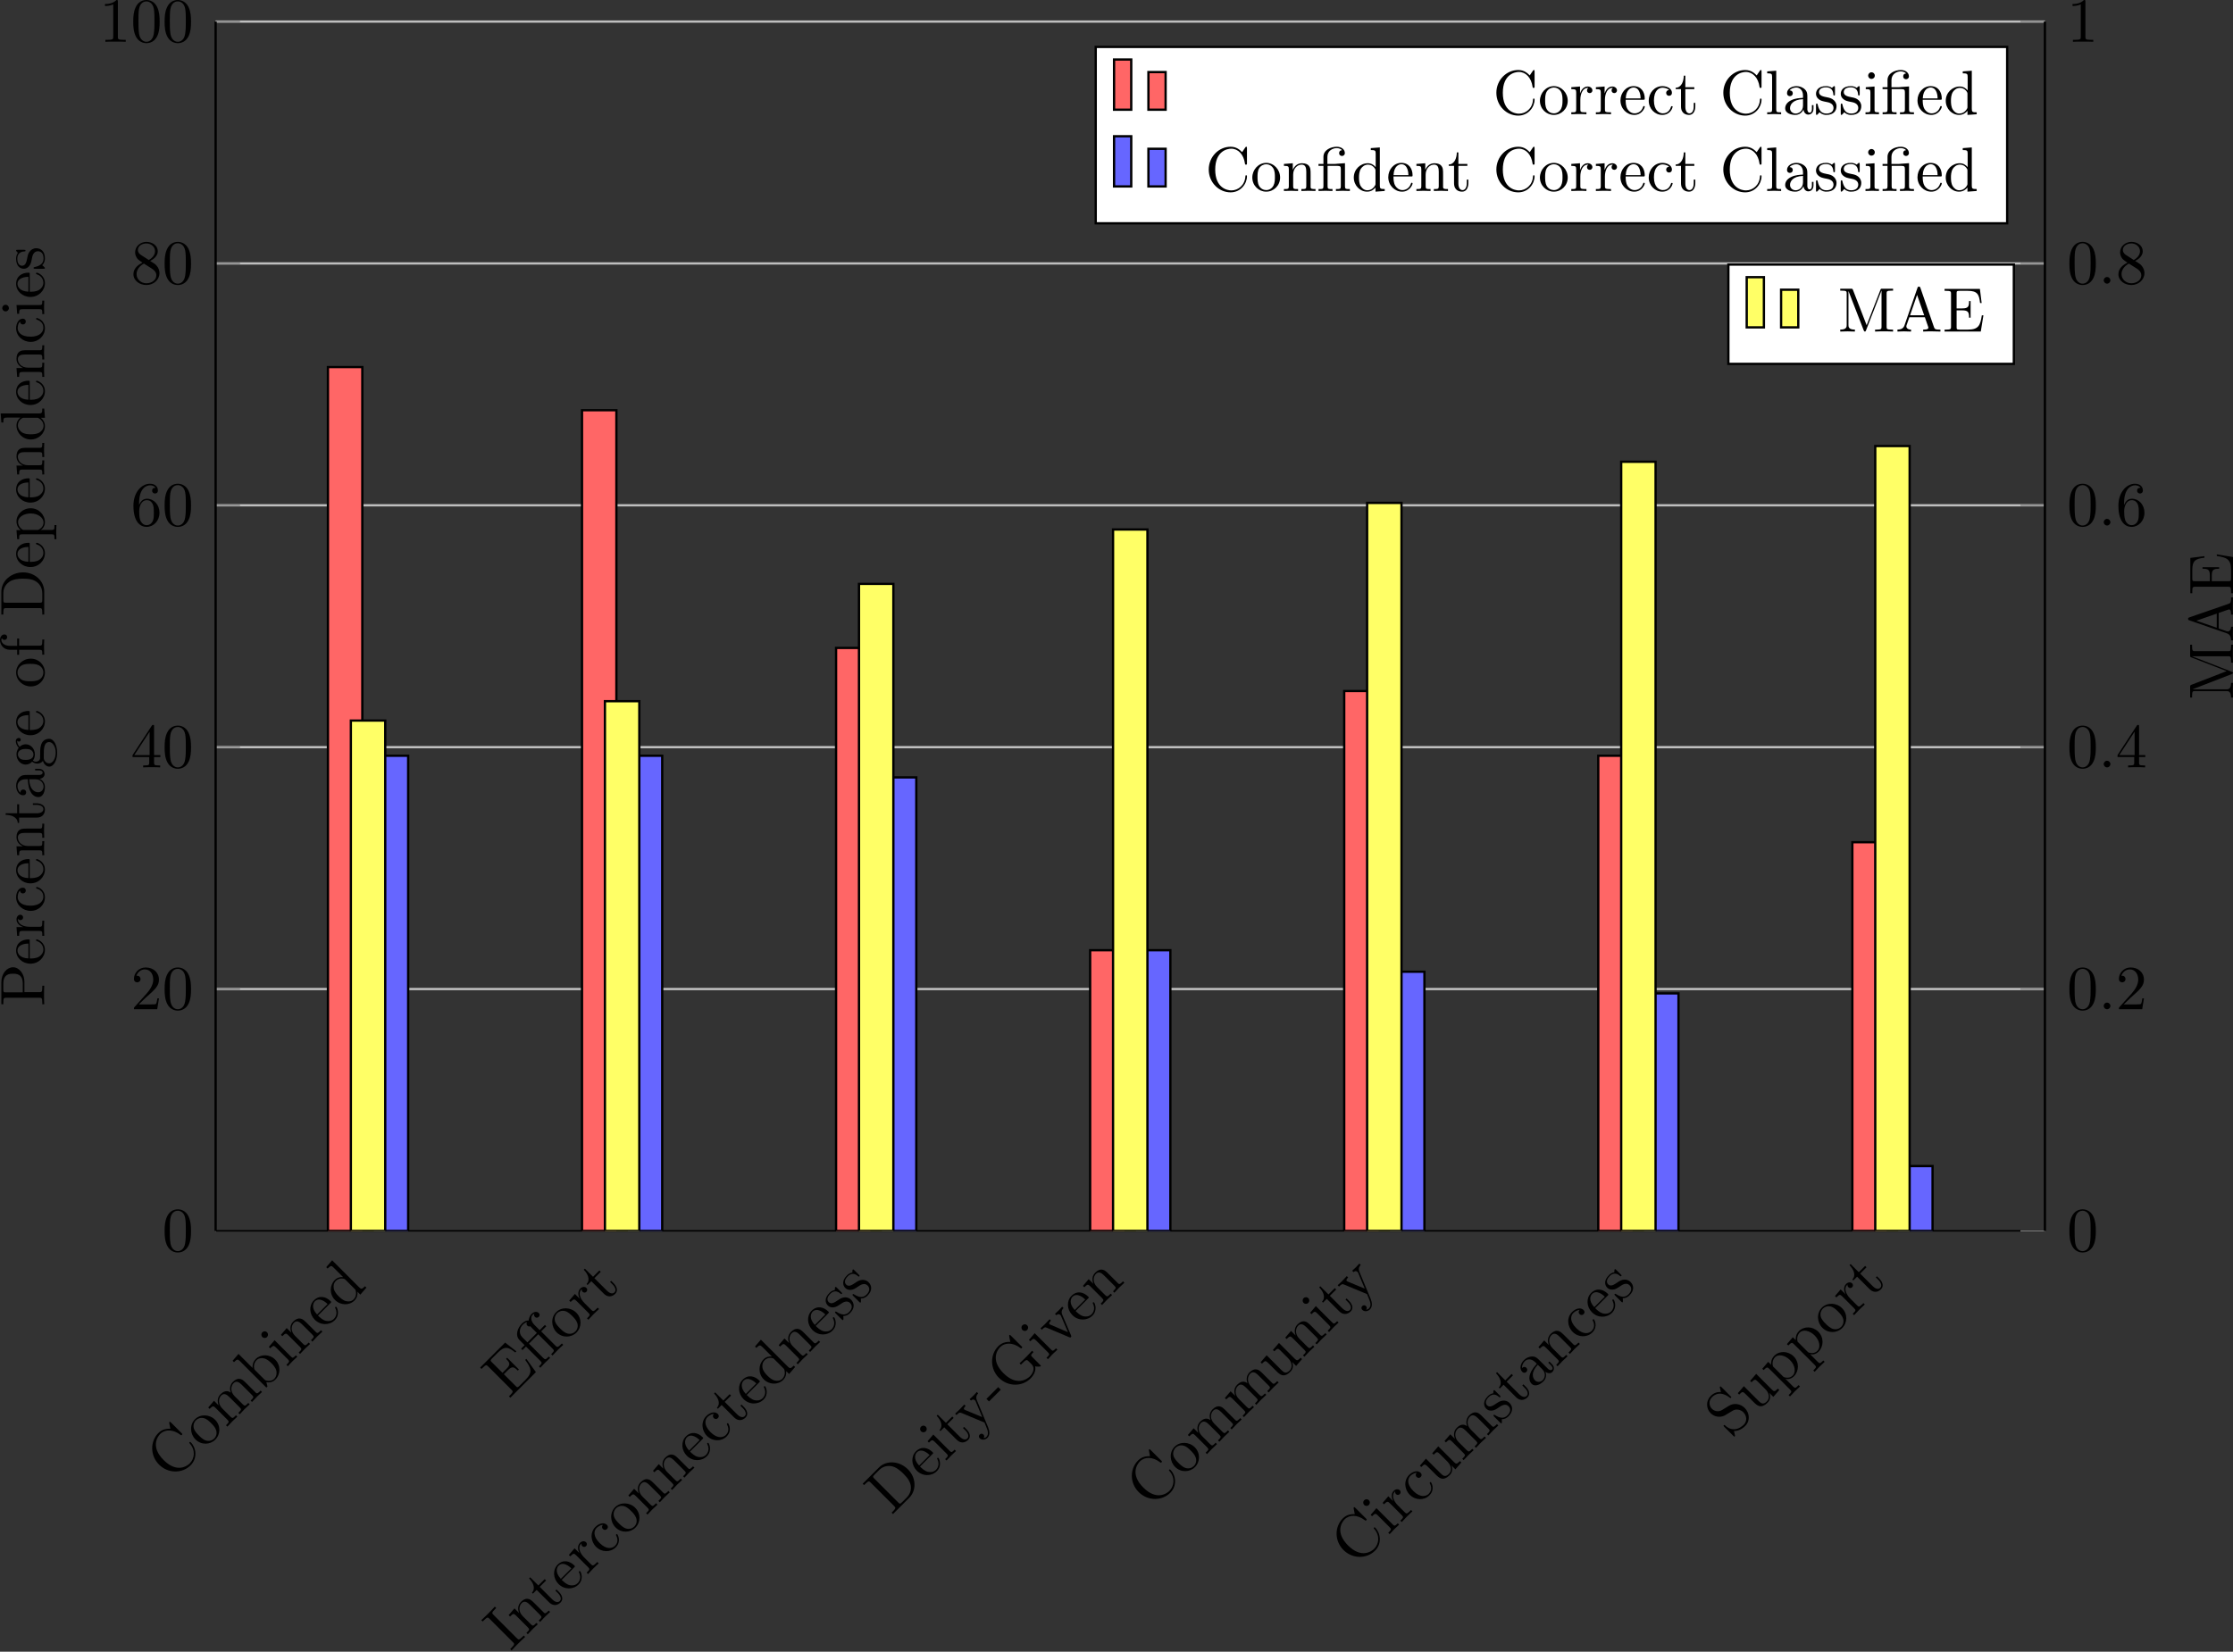 <?xml version='1.0' encoding='UTF-8'?>
<!-- This file was generated by dvisvgm 2.13.1 -->
<svg version='1.1' xmlns='http://www.w3.org/2000/svg' xmlns:xlink='http://www.w3.org/1999/xlink' width='543.473pt' height='402.102pt' viewBox='4.928 64.365 543.473 402.102'>
<rect x="4.928" y="64.365" width="543.473" height="402.102" fill="#333333" stroke="none"/>
<defs>
<clipPath id='clip1'>
<path d='M41.004 260.016H359.015V49.726H41.004Z'/>
</clipPath>
<clipPath id='clip2'>
<path d='M41.004 260.015H359.015V49.726H41.004Z'/>
</clipPath>
<path id='g12-58' d='M2.095-.578C2.095-.895 1.833-1.156 1.516-1.156S.938-.895 .938-.578S1.2 0 1.516 0S2.095-.262 2.095-.578Z'/>
<path id='g20-11' d='M4.887-4.364H6.142V-4.702H4.855V-5.967C4.855-6.938 5.378-7.451 5.869-7.451C5.902-7.451 6.065-7.451 6.229-7.375C6.098-7.331 5.902-7.189 5.902-6.916C5.902-6.665 6.076-6.447 6.371-6.447C6.687-6.447 6.851-6.665 6.851-6.927C6.851-7.32 6.469-7.691 5.858-7.691C5.215-7.691 4.735-7.276 4.68-7.233C4.364-7.636 3.753-7.691 3.458-7.691C2.422-7.691 1.156-7.124 1.156-5.945V-4.702H.295V-4.364H1.156V-.829C1.156-.338 1.036-.338 .305-.338V0C.665-.011 1.244-.033 1.516-.033S2.324-.011 2.727 0V-.338C1.996-.338 1.876-.338 1.876-.829V-4.364H4.167V-.829C4.167-.338 4.047-.338 3.316-.338V0C3.742-.011 4.255-.033 4.56-.033C4.996-.033 5.509-.033 5.945 0V-.338H5.716C4.909-.338 4.887-.458 4.887-.851V-4.364ZM1.844-4.702V-5.935C1.844-6.993 2.738-7.451 3.447-7.451C3.982-7.451 4.287-7.244 4.298-7.244V-7.233C4.113-7.211 3.895-7.069 3.895-6.764C3.895-6.698 3.905-6.425 4.2-6.327C4.167-6.185 4.167-6.087 4.167-5.956V-4.702H1.844Z'/>
<path id='g20-12' d='M3.6-4.364C4.102-4.364 4.178-4.222 4.178-3.775V-.829C4.178-.338 4.058-.338 3.327-.338V0C3.687-.011 4.265-.033 4.538-.033S5.345-.011 5.749 0V-.338C5.018-.338 4.898-.338 4.898-.829V-4.833L3.524-4.735C3.349-4.724 3.338-4.713 3.327-4.713C3.305-4.702 3.284-4.702 3.131-4.702H1.844V-5.935C1.844-7.015 2.782-7.451 3.458-7.451C3.785-7.451 4.178-7.342 4.396-7.091C3.949-7.069 3.884-6.764 3.884-6.589C3.884-6.229 4.167-6.087 4.375-6.087C4.625-6.087 4.876-6.262 4.876-6.589C4.876-7.233 4.276-7.691 3.469-7.691C2.455-7.691 1.156-7.135 1.156-5.945V-4.702H.295V-4.364H1.156V-.829C1.156-.338 1.036-.338 .305-.338V0C.665-.011 1.244-.033 1.516-.033S2.324-.011 2.727 0V-.338C1.996-.338 1.876-.338 1.876-.829V-4.364H3.6Z'/>
<path id='g20-45' d='M3.011-2.04V-2.673H.12V-2.04H3.011Z'/>
<path id='g20-48' d='M5.018-3.491C5.018-4.364 4.964-5.236 4.582-6.044C4.08-7.091 3.185-7.265 2.727-7.265C2.073-7.265 1.276-6.982 .829-5.967C.48-5.215 .425-4.364 .425-3.491C.425-2.673 .469-1.691 .916-.862C1.385 .022 2.182 .24 2.716 .24C3.305 .24 4.135 .011 4.615-1.025C4.964-1.778 5.018-2.629 5.018-3.491ZM2.716 0C2.291 0 1.647-.273 1.451-1.32C1.331-1.975 1.331-2.978 1.331-3.622C1.331-4.32 1.331-5.04 1.418-5.629C1.625-6.927 2.444-7.025 2.716-7.025C3.076-7.025 3.796-6.829 4.004-5.749C4.113-5.138 4.113-4.309 4.113-3.622C4.113-2.804 4.113-2.062 3.993-1.364C3.829-.327 3.207 0 2.716 0Z'/>
<path id='g20-49' d='M3.207-6.982C3.207-7.244 3.207-7.265 2.956-7.265C2.28-6.567 1.32-6.567 .971-6.567V-6.229C1.189-6.229 1.833-6.229 2.4-6.513V-.862C2.4-.469 2.367-.338 1.385-.338H1.036V0C1.418-.033 2.367-.033 2.804-.033S4.189-.033 4.571 0V-.338H4.222C3.24-.338 3.207-.458 3.207-.862V-6.982Z'/>
<path id='g20-50' d='M1.385-.84L2.542-1.964C4.244-3.469 4.898-4.058 4.898-5.149C4.898-6.393 3.916-7.265 2.585-7.265C1.353-7.265 .545-6.262 .545-5.291C.545-4.68 1.091-4.68 1.124-4.68C1.309-4.68 1.691-4.811 1.691-5.258C1.691-5.542 1.495-5.825 1.113-5.825C1.025-5.825 1.004-5.825 .971-5.815C1.222-6.524 1.811-6.927 2.444-6.927C3.436-6.927 3.905-6.044 3.905-5.149C3.905-4.276 3.36-3.415 2.76-2.738L.665-.404C.545-.284 .545-.262 .545 0H4.593L4.898-1.898H4.625C4.571-1.571 4.495-1.091 4.385-.927C4.309-.84 3.589-.84 3.349-.84H1.385Z'/>
<path id='g20-52' d='M3.207-1.8V-.851C3.207-.458 3.185-.338 2.378-.338H2.149V0C2.596-.033 3.164-.033 3.622-.033S4.658-.033 5.105 0V-.338H4.876C4.069-.338 4.047-.458 4.047-.851V-1.8H5.138V-2.138H4.047V-7.102C4.047-7.32 4.047-7.385 3.873-7.385C3.775-7.385 3.742-7.385 3.655-7.255L.305-2.138V-1.8H3.207ZM3.273-2.138H.611L3.273-6.207V-2.138Z'/>
<path id='g20-54' d='M1.44-3.578V-3.84C1.44-6.6 2.793-6.993 3.349-6.993C3.611-6.993 4.069-6.927 4.309-6.556C4.145-6.556 3.709-6.556 3.709-6.065C3.709-5.727 3.971-5.564 4.211-5.564C4.385-5.564 4.713-5.662 4.713-6.087C4.713-6.742 4.233-7.265 3.327-7.265C1.931-7.265 .458-5.858 .458-3.447C.458-.535 1.724 .24 2.738 .24C3.949 .24 4.985-.785 4.985-2.225C4.985-3.611 4.015-4.658 2.804-4.658C2.062-4.658 1.658-4.102 1.44-3.578ZM2.738-.065C2.051-.065 1.724-.72 1.658-.884C1.462-1.396 1.462-2.269 1.462-2.465C1.462-3.316 1.811-4.407 2.793-4.407C2.967-4.407 3.469-4.407 3.807-3.731C4.004-3.327 4.004-2.771 4.004-2.236C4.004-1.713 4.004-1.167 3.818-.775C3.491-.12 2.989-.065 2.738-.065Z'/>
<path id='g20-56' d='M1.778-4.985C1.276-5.313 1.233-5.684 1.233-5.869C1.233-6.535 1.942-6.993 2.716-6.993C3.513-6.993 4.211-6.425 4.211-5.64C4.211-5.018 3.785-4.495 3.131-4.113L1.778-4.985ZM3.371-3.949C4.156-4.353 4.691-4.92 4.691-5.64C4.691-6.644 3.72-7.265 2.727-7.265C1.636-7.265 .753-6.458 .753-5.444C.753-5.247 .775-4.756 1.233-4.244C1.353-4.113 1.756-3.84 2.029-3.655C1.396-3.338 .458-2.727 .458-1.647C.458-.491 1.571 .24 2.716 .24C3.949 .24 4.985-.665 4.985-1.833C4.985-2.225 4.865-2.716 4.451-3.175C4.244-3.404 4.069-3.513 3.371-3.949ZM2.28-3.491L3.622-2.64C3.927-2.433 4.44-2.105 4.44-1.44C4.44-.633 3.622-.065 2.727-.065C1.789-.065 1.004-.742 1.004-1.647C1.004-2.28 1.353-2.978 2.28-3.491Z'/>
<path id='g20-65' d='M4.342-7.593C4.287-7.735 4.265-7.811 4.091-7.811S3.884-7.745 3.829-7.593L1.571-1.069C1.375-.513 .938-.349 .349-.338V0C.6-.011 1.069-.033 1.462-.033C1.8-.033 2.367-.011 2.716 0V-.338C2.171-.338 1.898-.611 1.898-.895C1.898-.927 1.909-1.036 1.92-1.058L2.422-2.487H5.116L5.695-.818C5.705-.775 5.727-.709 5.727-.665C5.727-.338 5.116-.338 4.822-.338V0C5.215-.033 5.978-.033 6.393-.033C6.862-.033 7.364-.022 7.822 0V-.338H7.625C6.971-.338 6.818-.415 6.698-.775L4.342-7.593ZM3.764-6.371L4.996-2.825H2.542L3.764-6.371Z'/>
<path id='g20-67' d='M.611-3.731C.611-1.473 2.378 .24 4.407 .24C6.185 .24 7.255-1.276 7.255-2.542C7.255-2.651 7.255-2.727 7.113-2.727C6.993-2.727 6.993-2.662 6.982-2.553C6.895-.993 5.727-.098 4.538-.098C3.873-.098 1.735-.469 1.735-3.72C1.735-6.982 3.862-7.353 4.527-7.353C5.716-7.353 6.687-6.36 6.905-4.767C6.927-4.615 6.927-4.582 7.08-4.582C7.255-4.582 7.255-4.615 7.255-4.844V-7.429C7.255-7.615 7.255-7.691 7.135-7.691C7.091-7.691 7.047-7.691 6.96-7.56L6.415-6.753C6.011-7.145 5.455-7.691 4.407-7.691C2.367-7.691 .611-5.956 .611-3.731Z'/>
<path id='g20-68' d='M.382-7.451V-7.113H.644C1.484-7.113 1.505-6.993 1.505-6.6V-.851C1.505-.458 1.484-.338 .644-.338H.382V0H4.375C6.207 0 7.713-1.615 7.713-3.665C7.713-5.738 6.24-7.451 4.375-7.451H.382ZM2.978-.338C2.465-.338 2.444-.415 2.444-.775V-6.676C2.444-7.036 2.465-7.113 2.978-7.113H4.069C4.745-7.113 5.498-6.873 6.055-6.098C6.524-5.455 6.622-4.516 6.622-3.665C6.622-2.455 6.415-1.8 6.022-1.265C5.804-.971 5.182-.338 4.08-.338H2.978Z'/>
<path id='g20-69' d='M1.484-.851C1.484-.458 1.462-.338 .622-.338H.36V0H6.655L7.113-2.815H6.84C6.567-1.135 6.316-.338 4.44-.338H2.989C2.476-.338 2.455-.415 2.455-.775V-3.687H3.436C4.495-3.687 4.615-3.338 4.615-2.411H4.887V-5.302H4.615C4.615-4.364 4.495-4.025 3.436-4.025H2.455V-6.644C2.455-7.004 2.476-7.08 2.989-7.08H4.396C6.065-7.08 6.36-6.48 6.535-4.964H6.807L6.502-7.418H.36V-7.08H.622C1.462-7.08 1.484-6.96 1.484-6.567V-.851Z'/>
<path id='g20-71' d='M6.469-.687C6.611-.447 7.047-.011 7.167-.011C7.265-.011 7.265-.098 7.265-.262V-2.16C7.265-2.585 7.309-2.64 8.018-2.64V-2.978C7.615-2.967 7.015-2.945 6.687-2.945C6.251-2.945 5.324-2.945 4.931-2.978V-2.64H5.28C6.262-2.64 6.295-2.52 6.295-2.116V-1.418C6.295-.196 4.909-.098 4.604-.098C3.895-.098 1.735-.48 1.735-3.731C1.735-6.993 3.884-7.353 4.538-7.353C5.705-7.353 6.698-6.371 6.916-4.767C6.938-4.615 6.938-4.582 7.091-4.582C7.265-4.582 7.265-4.615 7.265-4.844V-7.429C7.265-7.615 7.265-7.691 7.145-7.691C7.102-7.691 7.058-7.691 6.971-7.56L6.425-6.753C6.076-7.102 5.487-7.691 4.407-7.691C2.378-7.691 .611-5.967 .611-3.731S2.356 .24 4.429 .24C5.225 .24 6.098-.044 6.469-.687Z'/>
<path id='g20-73' d='M2.455-6.6C2.455-6.993 2.487-7.113 3.349-7.113H3.633V-7.451C3.251-7.418 2.389-7.418 1.975-7.418C1.549-7.418 .687-7.418 .305-7.451V-7.113H.589C1.451-7.113 1.484-6.993 1.484-6.6V-.851C1.484-.458 1.451-.338 .589-.338H.305V0C.687-.033 1.549-.033 1.964-.033C2.389-.033 3.251-.033 3.633 0V-.338H3.349C2.487-.338 2.455-.458 2.455-.851V-6.6Z'/>
<path id='g20-77' d='M2.629-7.211C2.531-7.451 2.498-7.451 2.247-7.451H.404V-7.113H.665C1.505-7.113 1.527-6.993 1.527-6.6V-1.145C1.527-.851 1.527-.338 .404-.338V0C.785-.011 1.32-.033 1.68-.033S2.575-.011 2.956 0V-.338C1.833-.338 1.833-.851 1.833-1.145V-7.025H1.844L4.473-.24C4.527-.098 4.582 0 4.691 0C4.811 0 4.844-.087 4.887-.207L7.571-7.113H7.582V-.851C7.582-.458 7.56-.338 6.72-.338H6.458V0C6.862-.033 7.604-.033 8.029-.033S9.185-.033 9.589 0V-.338H9.327C8.487-.338 8.465-.458 8.465-.851V-6.6C8.465-6.993 8.487-7.113 9.327-7.113H9.589V-7.451H7.745C7.462-7.451 7.462-7.44 7.385-7.244L4.996-1.102L2.629-7.211Z'/>
<path id='g20-80' d='M2.476-3.447H4.32C5.629-3.447 6.807-4.331 6.807-5.422C6.807-6.491 5.727-7.451 4.233-7.451H.382V-7.113H.644C1.484-7.113 1.505-6.993 1.505-6.6V-.851C1.505-.458 1.484-.338 .644-.338H.382V0C.764-.033 1.571-.033 1.985-.033S3.218-.033 3.6 0V-.338H3.338C2.498-.338 2.476-.458 2.476-.851V-3.447ZM2.444-3.731V-6.676C2.444-7.036 2.465-7.113 2.978-7.113H3.949C5.684-7.113 5.684-5.956 5.684-5.422C5.684-4.909 5.684-3.731 3.949-3.731H2.444Z'/>
<path id='g20-83' d='M3.807-4.233L2.411-4.571C1.735-4.735 1.309-5.324 1.309-5.956C1.309-6.72 1.898-7.385 2.749-7.385C4.571-7.385 4.811-5.596 4.876-5.105C4.887-5.04 4.887-4.975 5.007-4.975C5.149-4.975 5.149-5.029 5.149-5.236V-7.429C5.149-7.615 5.149-7.691 5.029-7.691C4.953-7.691 4.942-7.68 4.865-7.549L4.484-6.927C4.156-7.244 3.709-7.691 2.738-7.691C1.527-7.691 .611-6.731 .611-5.575C.611-4.669 1.189-3.873 2.04-3.578C2.16-3.535 2.716-3.404 3.48-3.218C3.775-3.142 4.102-3.065 4.407-2.662C4.636-2.378 4.745-2.018 4.745-1.658C4.745-.884 4.2-.098 3.284-.098C2.967-.098 2.138-.153 1.56-.687C.927-1.276 .895-1.975 .884-2.367C.873-2.476 .785-2.476 .753-2.476C.611-2.476 .611-2.4 .611-2.204V-.022C.611 .164 .611 .24 .731 .24C.807 .24 .818 .218 .895 .098C.895 .087 .927 .055 1.287-.524C1.625-.153 2.324 .24 3.295 .24C4.571 .24 5.444-.829 5.444-2.029C5.444-3.12 4.724-4.015 3.807-4.233Z'/>
<path id='g20-97' d='M3.633-.829C3.676-.393 3.971 .065 4.484 .065C4.713 .065 5.378-.087 5.378-.971V-1.582H5.105V-.971C5.105-.338 4.833-.273 4.713-.273C4.353-.273 4.309-.764 4.309-.818V-3C4.309-3.458 4.309-3.884 3.916-4.287C3.491-4.713 2.945-4.887 2.422-4.887C1.527-4.887 .775-4.375 .775-3.655C.775-3.327 .993-3.142 1.276-3.142C1.582-3.142 1.778-3.36 1.778-3.644C1.778-3.775 1.724-4.135 1.222-4.145C1.516-4.527 2.051-4.647 2.4-4.647C2.935-4.647 3.556-4.222 3.556-3.251V-2.847C3-2.815 2.236-2.782 1.549-2.455C.731-2.084 .458-1.516 .458-1.036C.458-.153 1.516 .12 2.204 .12C2.924 .12 3.425-.316 3.633-.829ZM3.556-2.618V-1.527C3.556-.491 2.771-.12 2.28-.12C1.745-.12 1.298-.502 1.298-1.047C1.298-1.647 1.756-2.553 3.556-2.618Z'/>
<path id='g20-98' d='M1.876-4.113V-7.571L.305-7.451V-7.113C1.069-7.113 1.156-7.036 1.156-6.502V0H1.429C1.44-.011 1.527-.164 1.822-.676C1.985-.425 2.444 .12 3.251 .12C4.549 .12 5.684-.949 5.684-2.356C5.684-3.742 4.615-4.822 3.371-4.822C2.52-4.822 2.051-4.309 1.876-4.113ZM1.909-1.244V-3.491C1.909-3.698 1.909-3.709 2.029-3.884C2.455-4.495 3.055-4.582 3.316-4.582C3.807-4.582 4.2-4.298 4.462-3.884C4.745-3.436 4.778-2.815 4.778-2.367C4.778-1.964 4.756-1.309 4.44-.818C4.211-.48 3.796-.12 3.207-.12C2.716-.12 2.324-.382 2.062-.785C1.909-1.015 1.909-1.047 1.909-1.244Z'/>
<path id='g20-99' d='M1.276-2.378C1.276-4.156 2.171-4.615 2.749-4.615C2.847-4.615 3.535-4.604 3.916-4.211C3.469-4.178 3.404-3.851 3.404-3.709C3.404-3.425 3.6-3.207 3.905-3.207C4.189-3.207 4.407-3.393 4.407-3.72C4.407-4.462 3.578-4.887 2.738-4.887C1.375-4.887 .371-3.709 .371-2.356C.371-.96 1.451 .12 2.716 .12C4.178 .12 4.527-1.189 4.527-1.298S4.418-1.407 4.385-1.407C4.287-1.407 4.265-1.364 4.244-1.298C3.927-.284 3.218-.153 2.815-.153C2.236-.153 1.276-.622 1.276-2.378Z'/>
<path id='g20-100' d='M4.145-.6V.12L5.749 0V-.338C4.985-.338 4.898-.415 4.898-.949V-7.571L3.327-7.451V-7.113C4.091-7.113 4.178-7.036 4.178-6.502V-4.145C3.862-4.538 3.393-4.822 2.804-4.822C1.516-4.822 .371-3.753 .371-2.345C.371-.96 1.44 .12 2.684 .12C3.382 .12 3.873-.251 4.145-.6ZM4.145-3.524V-1.287C4.145-1.091 4.145-1.069 4.025-.884C3.698-.36 3.207-.12 2.738-.12C2.247-.12 1.855-.404 1.593-.818C1.309-1.265 1.276-1.887 1.276-2.335C1.276-2.738 1.298-3.393 1.615-3.884C1.844-4.222 2.258-4.582 2.847-4.582C3.229-4.582 3.687-4.418 4.025-3.927C4.145-3.742 4.145-3.72 4.145-3.524Z'/>
<path id='g20-101' d='M1.222-2.749C1.287-4.375 2.204-4.647 2.575-4.647C3.698-4.647 3.807-3.175 3.807-2.749H1.222ZM1.211-2.52H4.255C4.495-2.52 4.527-2.52 4.527-2.749C4.527-3.829 3.938-4.887 2.575-4.887C1.309-4.887 .305-3.764 .305-2.4C.305-.938 1.451 .12 2.705 .12C4.036 .12 4.527-1.091 4.527-1.298C4.527-1.407 4.44-1.429 4.385-1.429C4.287-1.429 4.265-1.364 4.244-1.276C3.862-.153 2.88-.153 2.771-.153C2.225-.153 1.789-.48 1.538-.884C1.211-1.407 1.211-2.127 1.211-2.52Z'/>
<path id='g20-102' d='M1.909-4.702V-5.967C1.909-6.927 2.433-7.451 2.913-7.451C2.945-7.451 3.109-7.451 3.273-7.375C3.142-7.331 2.945-7.189 2.945-6.916C2.945-6.665 3.12-6.447 3.415-6.447C3.731-6.447 3.895-6.665 3.895-6.927C3.895-7.331 3.491-7.691 2.913-7.691C2.149-7.691 1.222-7.113 1.222-5.956V-4.702H.36V-4.364H1.222V-.829C1.222-.338 1.102-.338 .371-.338V0C.796-.011 1.309-.033 1.615-.033C2.051-.033 2.564-.033 3 0V-.338H2.771C1.964-.338 1.942-.458 1.942-.851V-4.364H3.185V-4.702H1.909Z'/>
<path id='g20-103' d='M2.422-1.876C1.473-1.876 1.473-2.967 1.473-3.218C1.473-3.513 1.484-3.862 1.647-4.135C1.735-4.265 1.985-4.571 2.422-4.571C3.371-4.571 3.371-3.48 3.371-3.229C3.371-2.935 3.36-2.585 3.196-2.313C3.109-2.182 2.858-1.876 2.422-1.876ZM1.156-1.451C1.156-1.495 1.156-1.745 1.342-1.964C1.767-1.658 2.215-1.625 2.422-1.625C3.436-1.625 4.189-2.378 4.189-3.218C4.189-3.622 4.015-4.025 3.742-4.276C4.135-4.647 4.527-4.702 4.724-4.702C4.745-4.702 4.8-4.702 4.833-4.691C4.713-4.647 4.658-4.527 4.658-4.396C4.658-4.211 4.8-4.08 4.975-4.08C5.084-4.08 5.291-4.156 5.291-4.407C5.291-4.593 5.16-4.942 4.735-4.942C4.516-4.942 4.036-4.876 3.578-4.429C3.12-4.789 2.662-4.822 2.422-4.822C1.407-4.822 .655-4.069 .655-3.229C.655-2.749 .895-2.335 1.167-2.105C1.025-1.942 .829-1.582 .829-1.2C.829-.862 .971-.447 1.309-.229C.655-.044 .305 .425 .305 .862C.305 1.647 1.385 2.247 2.716 2.247C4.004 2.247 5.138 1.691 5.138 .84C5.138 .458 4.985-.098 4.429-.404C3.851-.709 3.218-.709 2.553-.709C2.28-.709 1.811-.709 1.735-.72C1.385-.764 1.156-1.102 1.156-1.451ZM2.727 1.996C1.625 1.996 .873 1.44 .873 .862C.873 .36 1.287-.044 1.767-.076H2.411C3.349-.076 4.571-.076 4.571 .862C4.571 1.451 3.796 1.996 2.727 1.996Z'/>
<path id='g20-105' d='M1.931-4.822L.404-4.702V-4.364C1.113-4.364 1.211-4.298 1.211-3.764V-.829C1.211-.338 1.091-.338 .36-.338V0C.709-.011 1.298-.033 1.56-.033C1.942-.033 2.324-.011 2.695 0V-.338C1.975-.338 1.931-.393 1.931-.818V-4.822ZM1.975-6.72C1.975-7.069 1.702-7.298 1.396-7.298C1.058-7.298 .818-7.004 .818-6.72C.818-6.425 1.058-6.142 1.396-6.142C1.702-6.142 1.975-6.371 1.975-6.72Z'/>
<path id='g20-108' d='M1.931-7.571L.36-7.451V-7.113C1.124-7.113 1.211-7.036 1.211-6.502V-.829C1.211-.338 1.091-.338 .36-.338V0C.72-.011 1.298-.033 1.571-.033S2.378-.011 2.782 0V-.338C2.051-.338 1.931-.338 1.931-.829V-7.571Z'/>
<path id='g20-109' d='M1.2-3.753V-.829C1.2-.338 1.08-.338 .349-.338V0C.731-.011 1.287-.033 1.582-.033C1.865-.033 2.433-.011 2.804 0V-.338C2.073-.338 1.953-.338 1.953-.829V-2.836C1.953-3.971 2.727-4.582 3.425-4.582C4.113-4.582 4.233-3.993 4.233-3.371V-.829C4.233-.338 4.113-.338 3.382-.338V0C3.764-.011 4.32-.033 4.615-.033C4.898-.033 5.465-.011 5.836 0V-.338C5.105-.338 4.985-.338 4.985-.829V-2.836C4.985-3.971 5.76-4.582 6.458-4.582C7.145-4.582 7.265-3.993 7.265-3.371V-.829C7.265-.338 7.145-.338 6.415-.338V0C6.796-.011 7.353-.033 7.647-.033C7.931-.033 8.498-.011 8.869 0V-.338C8.302-.338 8.029-.338 8.018-.665V-2.749C8.018-3.687 8.018-4.025 7.68-4.418C7.527-4.604 7.167-4.822 6.535-4.822C5.618-4.822 5.138-4.167 4.953-3.753C4.8-4.702 3.993-4.822 3.502-4.822C2.705-4.822 2.193-4.353 1.887-3.676V-4.822L.349-4.702V-4.364C1.113-4.364 1.2-4.287 1.2-3.753Z'/>
<path id='g20-110' d='M1.2-3.753V-.829C1.2-.338 1.08-.338 .349-.338V0C.731-.011 1.287-.033 1.582-.033C1.865-.033 2.433-.011 2.804 0V-.338C2.073-.338 1.953-.338 1.953-.829V-2.836C1.953-3.971 2.727-4.582 3.425-4.582C4.113-4.582 4.233-3.993 4.233-3.371V-.829C4.233-.338 4.113-.338 3.382-.338V0C3.764-.011 4.32-.033 4.615-.033C4.898-.033 5.465-.011 5.836 0V-.338C5.269-.338 4.996-.338 4.985-.665V-2.749C4.985-3.687 4.985-4.025 4.647-4.418C4.495-4.604 4.135-4.822 3.502-4.822C2.705-4.822 2.193-4.353 1.887-3.676V-4.822L.349-4.702V-4.364C1.113-4.364 1.2-4.287 1.2-3.753Z'/>
<path id='g20-111' d='M5.138-2.335C5.138-3.731 4.047-4.887 2.727-4.887C1.364-4.887 .305-3.698 .305-2.335C.305-.927 1.44 .12 2.716 .12C4.036 .12 5.138-.949 5.138-2.335ZM2.727-.153C2.258-.153 1.778-.382 1.484-.884C1.211-1.364 1.211-2.029 1.211-2.422C1.211-2.847 1.211-3.436 1.473-3.916C1.767-4.418 2.28-4.647 2.716-4.647C3.196-4.647 3.665-4.407 3.949-3.938S4.233-2.836 4.233-2.422C4.233-2.029 4.233-1.44 3.993-.96C3.753-.469 3.273-.153 2.727-.153Z'/>
<path id='g20-112' d='M1.876-4.102V-4.822L.305-4.702V-4.364C1.08-4.364 1.156-4.298 1.156-3.818V1.287C1.156 1.778 1.036 1.778 .305 1.778V2.116C.676 2.105 1.244 2.084 1.527 2.084C1.822 2.084 2.378 2.105 2.76 2.116V1.778C2.029 1.778 1.909 1.778 1.909 1.287V-.545V-.644C1.964-.469 2.422 .12 3.251 .12C4.549 .12 5.684-.949 5.684-2.356C5.684-3.742 4.625-4.822 3.404-4.822C2.553-4.822 2.095-4.342 1.876-4.102ZM1.909-1.244V-3.676C2.225-4.233 2.76-4.549 3.316-4.549C4.113-4.549 4.778-3.589 4.778-2.356C4.778-1.036 4.015-.12 3.207-.12C2.771-.12 2.356-.338 2.062-.785C1.909-1.015 1.909-1.025 1.909-1.244Z'/>
<path id='g20-114' d='M1.822-3.622V-4.822L.305-4.702V-4.364C1.069-4.364 1.156-4.287 1.156-3.753V-.829C1.156-.338 1.036-.338 .305-.338V0C.731-.011 1.244-.033 1.549-.033C1.985-.033 2.498-.033 2.935 0V-.338H2.705C1.898-.338 1.876-.458 1.876-.851V-2.531C1.876-3.611 2.335-4.582 3.164-4.582C3.24-4.582 3.262-4.582 3.284-4.571C3.251-4.56 3.033-4.429 3.033-4.145C3.033-3.84 3.262-3.676 3.502-3.676C3.698-3.676 3.971-3.807 3.971-4.156S3.633-4.822 3.164-4.822C2.367-4.822 1.975-4.091 1.822-3.622Z'/>
<path id='g20-115' d='M2.269-2.116C2.509-2.073 3.404-1.898 3.404-1.113C3.404-.556 3.022-.12 2.171-.12C1.255-.12 .862-.742 .655-1.669C.622-1.811 .611-1.855 .502-1.855C.36-1.855 .36-1.778 .36-1.582V-.142C.36 .044 .36 .12 .48 .12C.535 .12 .545 .109 .753-.098C.775-.12 .775-.142 .971-.349C1.451 .109 1.942 .12 2.171 .12C3.425 .12 3.927-.611 3.927-1.396C3.927-1.975 3.6-2.302 3.469-2.433C3.109-2.782 2.684-2.869 2.225-2.956C1.615-3.076 .884-3.218 .884-3.851C.884-4.233 1.167-4.68 2.105-4.68C3.305-4.68 3.36-3.698 3.382-3.36C3.393-3.262 3.491-3.262 3.513-3.262C3.655-3.262 3.655-3.316 3.655-3.524V-4.625C3.655-4.811 3.655-4.887 3.535-4.887C3.48-4.887 3.458-4.887 3.316-4.756C3.284-4.713 3.175-4.615 3.131-4.582C2.716-4.887 2.269-4.887 2.105-4.887C.775-4.887 .36-4.156 .36-3.545C.36-3.164 .535-2.858 .829-2.618C1.178-2.335 1.484-2.269 2.269-2.116Z'/>
<path id='g20-116' d='M1.887-4.364H3.447V-4.702H1.887V-6.709H1.615C1.604-5.815 1.276-4.647 .207-4.604V-4.364H1.135V-1.353C1.135-.011 2.149 .12 2.542 .12C3.316 .12 3.622-.655 3.622-1.353V-1.975H3.349V-1.375C3.349-.567 3.022-.153 2.618-.153C1.887-.153 1.887-1.145 1.887-1.331V-4.364Z'/>
<path id='g20-117' d='M4.265-.862V.12L5.836 0V-.338C5.073-.338 4.985-.415 4.985-.949V-4.822L3.382-4.702V-4.364C4.145-4.364 4.233-4.287 4.233-3.753V-1.811C4.233-.862 3.709-.12 2.913-.12C1.996-.12 1.953-.633 1.953-1.2V-4.822L.349-4.702V-4.364C1.2-4.364 1.2-4.331 1.2-3.36V-1.724C1.2-.873 1.2 .12 2.858 .12C3.469 .12 3.949-.185 4.265-.862Z'/>
<path id='g20-118' d='M4.538-3.633C4.636-3.884 4.822-4.353 5.542-4.364V-4.702C5.291-4.68 4.975-4.669 4.724-4.669C4.462-4.669 3.96-4.691 3.775-4.702V-4.364C4.178-4.353 4.298-4.102 4.298-3.895C4.298-3.796 4.276-3.753 4.233-3.633L3.12-.851L1.898-3.895C1.833-4.036 1.833-4.058 1.833-4.08C1.833-4.364 2.258-4.364 2.455-4.364V-4.702C2.127-4.691 1.516-4.669 1.265-4.669C.971-4.669 .535-4.68 .207-4.702V-4.364C.895-4.364 .938-4.298 1.08-3.96L2.651-.087C2.716 .065 2.738 .12 2.88 .12S3.065 .022 3.109-.087L4.538-3.633Z'/>
<path id='g20-121' d='M4.527-3.665C4.811-4.353 5.367-4.364 5.542-4.364V-4.702C5.291-4.68 4.975-4.669 4.724-4.669C4.527-4.669 4.015-4.691 3.775-4.702V-4.364C4.113-4.353 4.287-4.167 4.287-3.895C4.287-3.785 4.276-3.764 4.222-3.633L3.12-.949L1.909-3.884C1.865-3.993 1.844-4.036 1.844-4.08C1.844-4.364 2.247-4.364 2.455-4.364V-4.702C2.171-4.691 1.451-4.669 1.265-4.669C.971-4.669 .535-4.68 .207-4.702V-4.364C.731-4.364 .938-4.364 1.091-3.982L2.727 0C2.673 .142 2.52 .502 2.455 .644C2.215 1.244 1.909 1.996 1.211 1.996C1.156 1.996 .905 1.996 .698 1.8C1.036 1.756 1.124 1.516 1.124 1.342C1.124 1.058 .916 .884 .665 .884C.447 .884 .207 1.025 .207 1.353C.207 1.844 .665 2.236 1.211 2.236C1.898 2.236 2.345 1.615 2.607 .993L4.527-3.665Z'/>
</defs>
<g id='page1' transform='matrix(1.4 0 0 1.4 0 0)'>
<path d='M41.004 260.016H359.015M41.004 217.957H359.015M41.004 175.898H359.015M41.004 133.84H359.015M41.004 91.785H359.015M41.004 49.726H359.015' stroke='#bfbfbf' fill='none' stroke-width='.399' stroke-miterlimit='10'/>
<path d='M67.504 264.266V260.016M111.672 264.266V260.016M155.84 264.266V260.016M200.007 264.266V260.016M244.175 264.266V260.016M288.344 264.266V260.016M332.512 264.266V260.016' stroke='#808080' fill='none' stroke-width='.199' stroke-miterlimit='10' stroke-opacity='0'/>
<path d='M41.004 260.016H45.254M41.004 217.957H45.254M41.004 175.898H45.254M41.004 133.84H45.254M41.004 91.785H45.254M41.004 49.726H45.254' stroke='#808080' fill='none' stroke-width='.199' stroke-miterlimit='10'/>
<path d='M41.004 260.016H359.015' stroke='#000' fill='none' stroke-width='.399' stroke-miterlimit='10'/>
<path d='M41.004 260.016V49.726' stroke='#000' fill='none' stroke-width='.399' stroke-miterlimit='10'/>
<g transform='matrix(.707 -.707 .707 .707 -171.803 251.976)'>
<use x='108.508' y='181.697' xlink:href='#g20-67'/>
<use x='116.387' y='181.697' xlink:href='#g20-111'/>
<use x='121.841' y='181.697' xlink:href='#g20-109'/>
<use x='130.629' y='181.697' xlink:href='#g20-98'/>
<use x='136.69' y='181.697' xlink:href='#g20-105'/>
<use x='139.72' y='181.697' xlink:href='#g20-110'/>
<use x='145.781' y='181.697' xlink:href='#g20-101'/>
<use x='150.629' y='181.697' xlink:href='#g20-100'/>
</g>
<g transform='matrix(.707 -.707 .707 .707 -113.193 237.533)'>
<use x='108.508' y='181.697' xlink:href='#g20-69'/>
<use x='115.932' y='181.697' xlink:href='#g20-11'/>
<use x='122.296' y='181.697' xlink:href='#g20-111'/>
<use x='127.75' y='181.697' xlink:href='#g20-114'/>
<use x='132.023' y='181.697' xlink:href='#g20-116'/>
</g>
<g transform='matrix(.707 -.707 .707 .707 -112.931 281.439)'>
<use x='108.508' y='181.697' xlink:href='#g20-73'/>
<use x='112.447' y='181.697' xlink:href='#g20-110'/>
<use x='118.205' y='181.697' xlink:href='#g20-116'/>
<use x='122.447' y='181.697' xlink:href='#g20-101'/>
<use x='127.296' y='181.697' xlink:href='#g20-114'/>
<use x='131.569' y='181.697' xlink:href='#g20-99'/>
<use x='136.417' y='181.697' xlink:href='#g20-111'/>
<use x='141.872' y='181.697' xlink:href='#g20-110'/>
<use x='147.932' y='181.697' xlink:href='#g20-110'/>
<use x='153.993' y='181.697' xlink:href='#g20-101'/>
<use x='158.841' y='181.697' xlink:href='#g20-99'/>
<use x='163.69' y='181.697' xlink:href='#g20-116'/>
<use x='167.932' y='181.697' xlink:href='#g20-101'/>
<use x='172.781' y='181.697' xlink:href='#g20-100'/>
<use x='178.841' y='181.697' xlink:href='#g20-110'/>
<use x='184.902' y='181.697' xlink:href='#g20-101'/>
<use x='189.751' y='181.697' xlink:href='#g20-115'/>
<use x='194.054' y='181.697' xlink:href='#g20-115'/>
</g>
<g transform='matrix(.707 -.707 .707 .707 -46.682 257.772)'>
<use x='108.508' y='181.697' xlink:href='#g20-68'/>
<use x='116.841' y='181.697' xlink:href='#g20-101'/>
<use x='121.69' y='181.697' xlink:href='#g20-105'/>
<use x='124.72' y='181.697' xlink:href='#g20-116'/>
<use x='128.66' y='181.697' xlink:href='#g20-121'/>
<use x='134.417' y='181.697' xlink:href='#g20-45'/>
<use x='138.054' y='181.697' xlink:href='#g20-71'/>
<use x='146.614' y='181.697' xlink:href='#g20-105'/>
<use x='149.644' y='181.697' xlink:href='#g20-118'/>
<use x='155.099' y='181.697' xlink:href='#g20-101'/>
<use x='159.947' y='181.697' xlink:href='#g20-110'/>
</g>
<g transform='matrix(.707 -.707 .707 .707 -1.496 256.754)'>
<use x='108.508' y='181.697' xlink:href='#g20-67'/>
<use x='116.387' y='181.697' xlink:href='#g20-111'/>
<use x='121.841' y='181.697' xlink:href='#g20-109'/>
<use x='130.932' y='181.697' xlink:href='#g20-109'/>
<use x='139.72' y='181.697' xlink:href='#g20-117'/>
<use x='145.781' y='181.697' xlink:href='#g20-110'/>
<use x='151.841' y='181.697' xlink:href='#g20-105'/>
<use x='154.872' y='181.697' xlink:href='#g20-116'/>
<use x='158.811' y='181.697' xlink:href='#g20-121'/>
</g>
<g transform='matrix(.707 -.707 .707 .707 34.101 266.825)'>
<use x='108.508' y='181.697' xlink:href='#g20-67'/>
<use x='116.387' y='181.697' xlink:href='#g20-105'/>
<use x='119.417' y='181.697' xlink:href='#g20-114'/>
<use x='123.69' y='181.697' xlink:href='#g20-99'/>
<use x='128.538' y='181.697' xlink:href='#g20-117'/>
<use x='134.599' y='181.697' xlink:href='#g20-109'/>
<use x='143.69' y='181.697' xlink:href='#g20-115'/>
<use x='147.993' y='181.697' xlink:href='#g20-116'/>
<use x='152.235' y='181.697' xlink:href='#g20-97'/>
<use x='157.69' y='181.697' xlink:href='#g20-110'/>
<use x='163.751' y='181.697' xlink:href='#g20-99'/>
<use x='168.599' y='181.697' xlink:href='#g20-101'/>
<use x='173.448' y='181.697' xlink:href='#g20-115'/>
</g>
<g transform='matrix(.707 -.707 .707 .707 99.246 244.348)'>
<use x='108.508' y='181.697' xlink:href='#g20-83'/>
<use x='114.569' y='181.697' xlink:href='#g20-117'/>
<use x='120.629' y='181.697' xlink:href='#g20-112'/>
<use x='126.69' y='181.697' xlink:href='#g20-112'/>
<use x='133.054' y='181.697' xlink:href='#g20-111'/>
<use x='138.508' y='181.697' xlink:href='#g20-114'/>
<use x='142.781' y='181.697' xlink:href='#g20-116'/>
</g>
<g transform='matrix(1 0 0 1 -76.796 81.833)'>
<use x='108.508' y='181.697' xlink:href='#g20-48'/>
</g>
<g transform='matrix(1 0 0 1 -82.25 39.775)'>
<use x='108.508' y='181.697' xlink:href='#g20-50'/>
<use x='113.963' y='181.697' xlink:href='#g20-48'/>
</g>
<g transform='matrix(1 0 0 1 -82.25 -2.282)'>
<use x='108.508' y='181.697' xlink:href='#g20-52'/>
<use x='113.963' y='181.697' xlink:href='#g20-48'/>
</g>
<g transform='matrix(1 0 0 1 -82.25 -44.34)'>
<use x='108.508' y='181.697' xlink:href='#g20-54'/>
<use x='113.963' y='181.697' xlink:href='#g20-48'/>
</g>
<g transform='matrix(1 0 0 1 -82.25 -86.398)'>
<use x='108.508' y='181.697' xlink:href='#g20-56'/>
<use x='113.963' y='181.697' xlink:href='#g20-48'/>
</g>
<g transform='matrix(1 0 0 1 -87.705 -128.456)'>
<use x='108.508' y='181.697' xlink:href='#g20-49'/>
<use x='113.963' y='181.697' xlink:href='#g20-48'/>
<use x='119.417' y='181.697' xlink:href='#g20-48'/>
</g>
<path d='M60.531 260.016H66.508V109.805H60.531ZM104.699 260.016H110.676V117.312H104.699ZM148.867 260.016H154.844V158.637H148.867ZM193.036 260.016H199.012V211.207H193.036ZM237.203 260.016H243.179V166.141H237.203ZM281.372 260.016H287.348V177.394H281.372ZM325.539 260.016H331.515V192.43H325.539Z' fill='#f66' clip-path='url(#clip1)'/>
<path d='M60.531 260.016H66.508V109.805H60.531ZM104.699 260.016H110.676V117.312H104.699ZM148.867 260.016H154.844V158.637H148.867ZM193.036 260.016H199.012V211.207H193.036ZM237.203 260.016H243.179V166.141H237.203ZM281.372 260.016H287.348V177.394H281.372ZM325.539 260.016H331.515V192.43H325.539Z' stroke='#000' fill='none' stroke-width='.399' stroke-miterlimit='10' clip-path='url(#clip1)'/>
<path d='M68.5 260.016H74.477V177.394H68.5ZM112.668 260.016H118.644V177.394H112.668ZM156.836 260.016H162.812V181.156H156.836ZM201.004 260.016H206.981V211.207H201.004ZM245.172 260.016H251.149V214.949H245.172ZM289.339 260.016H295.317V218.715H289.339ZM333.507 260.016H339.485V248.742H333.507Z' fill='#66f' clip-path='url(#clip1)'/>
<path d='M68.5 260.016H74.477V177.394H68.5ZM112.668 260.016H118.644V177.394H112.668ZM156.836 260.016H162.812V181.156H156.836ZM201.004 260.016H206.981V211.207H201.004ZM245.172 260.016H251.149V214.949H245.172ZM289.339 260.016H295.317V218.715H289.339ZM333.507 260.016H339.485V248.742H333.507Z' stroke='#000' fill='none' stroke-width='.399' stroke-miterlimit='10' clip-path='url(#clip1)'/>
<g transform='matrix(0 -1 1 0 -170.487 329.486)'>
<use x='108.508' y='181.697' xlink:href='#g20-80'/>
<use x='115.629' y='181.697' xlink:href='#g20-101'/>
<use x='120.478' y='181.697' xlink:href='#g20-114'/>
<use x='124.75' y='181.697' xlink:href='#g20-99'/>
<use x='129.599' y='181.697' xlink:href='#g20-101'/>
<use x='134.447' y='181.697' xlink:href='#g20-110'/>
<use x='140.205' y='181.697' xlink:href='#g20-116'/>
<use x='144.447' y='181.697' xlink:href='#g20-97'/>
<use x='149.902' y='181.697' xlink:href='#g20-103'/>
<use x='155.357' y='181.697' xlink:href='#g20-101'/>
<use x='163.841' y='181.697' xlink:href='#g20-111'/>
<use x='169.296' y='181.697' xlink:href='#g20-102'/>
<use x='176.266' y='181.697' xlink:href='#g20-68'/>
<use x='184.599' y='181.697' xlink:href='#g20-101'/>
<use x='189.448' y='181.697' xlink:href='#g20-112'/>
<use x='195.811' y='181.697' xlink:href='#g20-101'/>
<use x='200.66' y='181.697' xlink:href='#g20-110'/>
<use x='206.72' y='181.697' xlink:href='#g20-100'/>
<use x='212.781' y='181.697' xlink:href='#g20-101'/>
<use x='217.629' y='181.697' xlink:href='#g20-110'/>
<use x='223.69' y='181.697' xlink:href='#g20-99'/>
<use x='228.539' y='181.697' xlink:href='#g20-105'/>
<use x='231.569' y='181.697' xlink:href='#g20-101'/>
<use x='236.417' y='181.697' xlink:href='#g20-115'/>
</g>
<path d='M194.004 84.805H352.454V54.133H194.004Z' fill='#fff'/>
<path d='M194.004 84.805H352.454V54.133H194.004Z' stroke='#000' fill='none' stroke-width='.399' stroke-miterlimit='10'/>
<path d='M197.192 65.051H200.18V56.324H197.192ZM203.168 65.051H206.156V58.508H203.168Z' fill='#f66'/>
<path d='M197.192 65.051H200.18V56.324H197.192ZM203.168 65.051H206.156V58.508H203.168Z' stroke='#000' fill='none' stroke-width='.399' stroke-miterlimit='10'/>
<g transform='matrix(1 0 0 1 1.866 -102.514)'>
<use x='261.178' y='168.354' xlink:href='#g20-67'/>
<use x='269.057' y='168.354' xlink:href='#g20-111'/>
<use x='274.512' y='168.354' xlink:href='#g20-114'/>
<use x='278.785' y='168.354' xlink:href='#g20-114'/>
<use x='283.057' y='168.354' xlink:href='#g20-101'/>
<use x='287.906' y='168.354' xlink:href='#g20-99'/>
<use x='292.754' y='168.354' xlink:href='#g20-116'/>
<use x='300.633' y='168.354' xlink:href='#g20-67'/>
<use x='308.512' y='168.354' xlink:href='#g20-108'/>
<use x='311.542' y='168.354' xlink:href='#g20-97'/>
<use x='316.997' y='168.354' xlink:href='#g20-115'/>
<use x='321.3' y='168.354' xlink:href='#g20-115'/>
<use x='325.603' y='168.354' xlink:href='#g20-105'/>
<use x='328.633' y='168.354' xlink:href='#g20-12'/>
<use x='334.694' y='168.354' xlink:href='#g20-101'/>
<use x='339.542' y='168.354' xlink:href='#g20-100'/>
</g>
<path d='M197.191 78.395H200.18V69.668H197.191ZM203.168 78.395H206.156V71.848H203.168Z' fill='#66f'/>
<path d='M197.192 78.395H200.18V69.668H197.192ZM203.168 78.395H206.156V71.848H203.168Z' stroke='#000' fill='none' stroke-width='.399' stroke-miterlimit='10'/>
<g transform='matrix(1 0 0 1 -48.135 -102.514)'>
<use x='261.178' y='181.697' xlink:href='#g20-67'/>
<use x='269.057' y='181.697' xlink:href='#g20-111'/>
<use x='274.512' y='181.697' xlink:href='#g20-110'/>
<use x='280.572' y='181.697' xlink:href='#g20-12'/>
<use x='286.633' y='181.697' xlink:href='#g20-100'/>
<use x='292.694' y='181.697' xlink:href='#g20-101'/>
<use x='297.542' y='181.697' xlink:href='#g20-110'/>
<use x='303.3' y='181.697' xlink:href='#g20-116'/>
<use x='311.179' y='181.697' xlink:href='#g20-67'/>
<use x='319.057' y='181.697' xlink:href='#g20-111'/>
<use x='324.512' y='181.697' xlink:href='#g20-114'/>
<use x='328.785' y='181.697' xlink:href='#g20-114'/>
<use x='333.057' y='181.697' xlink:href='#g20-101'/>
<use x='337.906' y='181.697' xlink:href='#g20-99'/>
<use x='342.754' y='181.697' xlink:href='#g20-116'/>
<use x='350.633' y='181.697' xlink:href='#g20-67'/>
<use x='358.512' y='181.697' xlink:href='#g20-108'/>
<use x='361.542' y='181.697' xlink:href='#g20-97'/>
<use x='366.997' y='181.697' xlink:href='#g20-115'/>
<use x='371.3' y='181.697' xlink:href='#g20-115'/>
<use x='375.603' y='181.697' xlink:href='#g20-105'/>
<use x='378.633' y='181.697' xlink:href='#g20-12'/>
<use x='384.694' y='181.697' xlink:href='#g20-101'/>
<use x='389.542' y='181.697' xlink:href='#g20-100'/>
</g>
<path d='M359.015 260.015H354.762M359.015 217.957H354.762M359.015 175.898H354.762M359.015 133.84H354.762M359.015 91.781H354.762M359.015 49.726H354.762' stroke='#808080' fill='none' stroke-width='.199' stroke-miterlimit='10'/>
<path d='M359.015 260.015V49.726' stroke='#000' fill='none' stroke-width='.399' stroke-miterlimit='10'/>
<g transform='matrix(1 0 0 1 318.659 10.666)'>
<use x='44.191' y='252.863' xlink:href='#g20-48'/>
</g>
<g transform='matrix(1 0 0 1 318.659 -31.391)'>
<use x='44.191' y='252.863' xlink:href='#g20-48'/>
<use x='49.646' y='252.863' xlink:href='#g12-58'/>
<use x='52.676' y='252.863' xlink:href='#g20-50'/>
</g>
<g transform='matrix(1 0 0 1 318.659 -73.449)'>
<use x='44.191' y='252.863' xlink:href='#g20-48'/>
<use x='49.646' y='252.863' xlink:href='#g12-58'/>
<use x='52.676' y='252.863' xlink:href='#g20-52'/>
</g>
<g transform='matrix(1 0 0 1 318.659 -115.507)'>
<use x='44.191' y='252.863' xlink:href='#g20-48'/>
<use x='49.646' y='252.863' xlink:href='#g12-58'/>
<use x='52.676' y='252.863' xlink:href='#g20-54'/>
</g>
<g transform='matrix(1 0 0 1 318.659 -157.565)'>
<use x='44.191' y='252.863' xlink:href='#g20-48'/>
<use x='49.646' y='252.863' xlink:href='#g12-58'/>
<use x='52.676' y='252.863' xlink:href='#g20-56'/>
</g>
<g transform='matrix(1 0 0 1 318.659 -199.623)'>
<use x='44.191' y='252.863' xlink:href='#g20-49'/>
</g>
<path d='M64.516 260.015H70.492V171.273H64.516ZM197.019 260.015H202.996V138.047H197.019ZM108.684 260.015H114.66V167.906H108.684ZM329.523 260.015H335.5V123.535H329.523ZM152.851 260.015H158.828V147.508H152.851ZM241.187 260.015H247.164V133.422H241.187ZM285.355 260.015H291.332V126.269H285.355Z' fill='#ff6' clip-path='url(#clip2)'/>
<path d='M64.516 260.015H70.492V171.273H64.516ZM197.019 260.015H202.996V138.047H197.019ZM108.684 260.015H114.66V167.906H108.684ZM329.523 260.015H335.5V123.535H329.523ZM152.851 260.015H158.828V147.508H152.851ZM241.187 260.015H247.164V133.422H241.187ZM285.355 260.015H291.332V126.269H285.355Z' stroke='#000' fill='none' stroke-width='.399' stroke-miterlimit='10' clip-path='url(#clip2)'/>
<g transform='matrix(0 -1 1 0 138.852 211.864)'>
<use x='44.191' y='252.863' xlink:href='#g20-77'/>
<use x='54.191' y='252.863' xlink:href='#g20-65'/>
<use x='62.373' y='252.863' xlink:href='#g20-69'/>
</g>
<path d='M303.988 109.25H353.617V91.98H303.988Z' fill='#fff'/>
<path d='M303.988 109.25H353.617V91.98H303.988Z' stroke='#000' fill='none' stroke-width='.399' stroke-miterlimit='10'/>
<path d='M307.176 102.902H310.164V94.172H307.176ZM313.152 102.902H316.14V96.355H313.152Z' fill='#ff6'/>
<path d='M307.176 102.902H310.164V94.172H307.176ZM313.152 102.902H316.141V96.355H313.152Z' stroke='#000' fill='none' stroke-width='.399' stroke-miterlimit='10'/>
<g transform='matrix(1 0 0 1 264.977 -149.235)'>
<use x='58.054' y='252.863' xlink:href='#g20-77'/>
<use x='68.054' y='252.863' xlink:href='#g20-65'/>
<use x='76.235' y='252.863' xlink:href='#g20-69'/>
</g>
</g>
</svg>